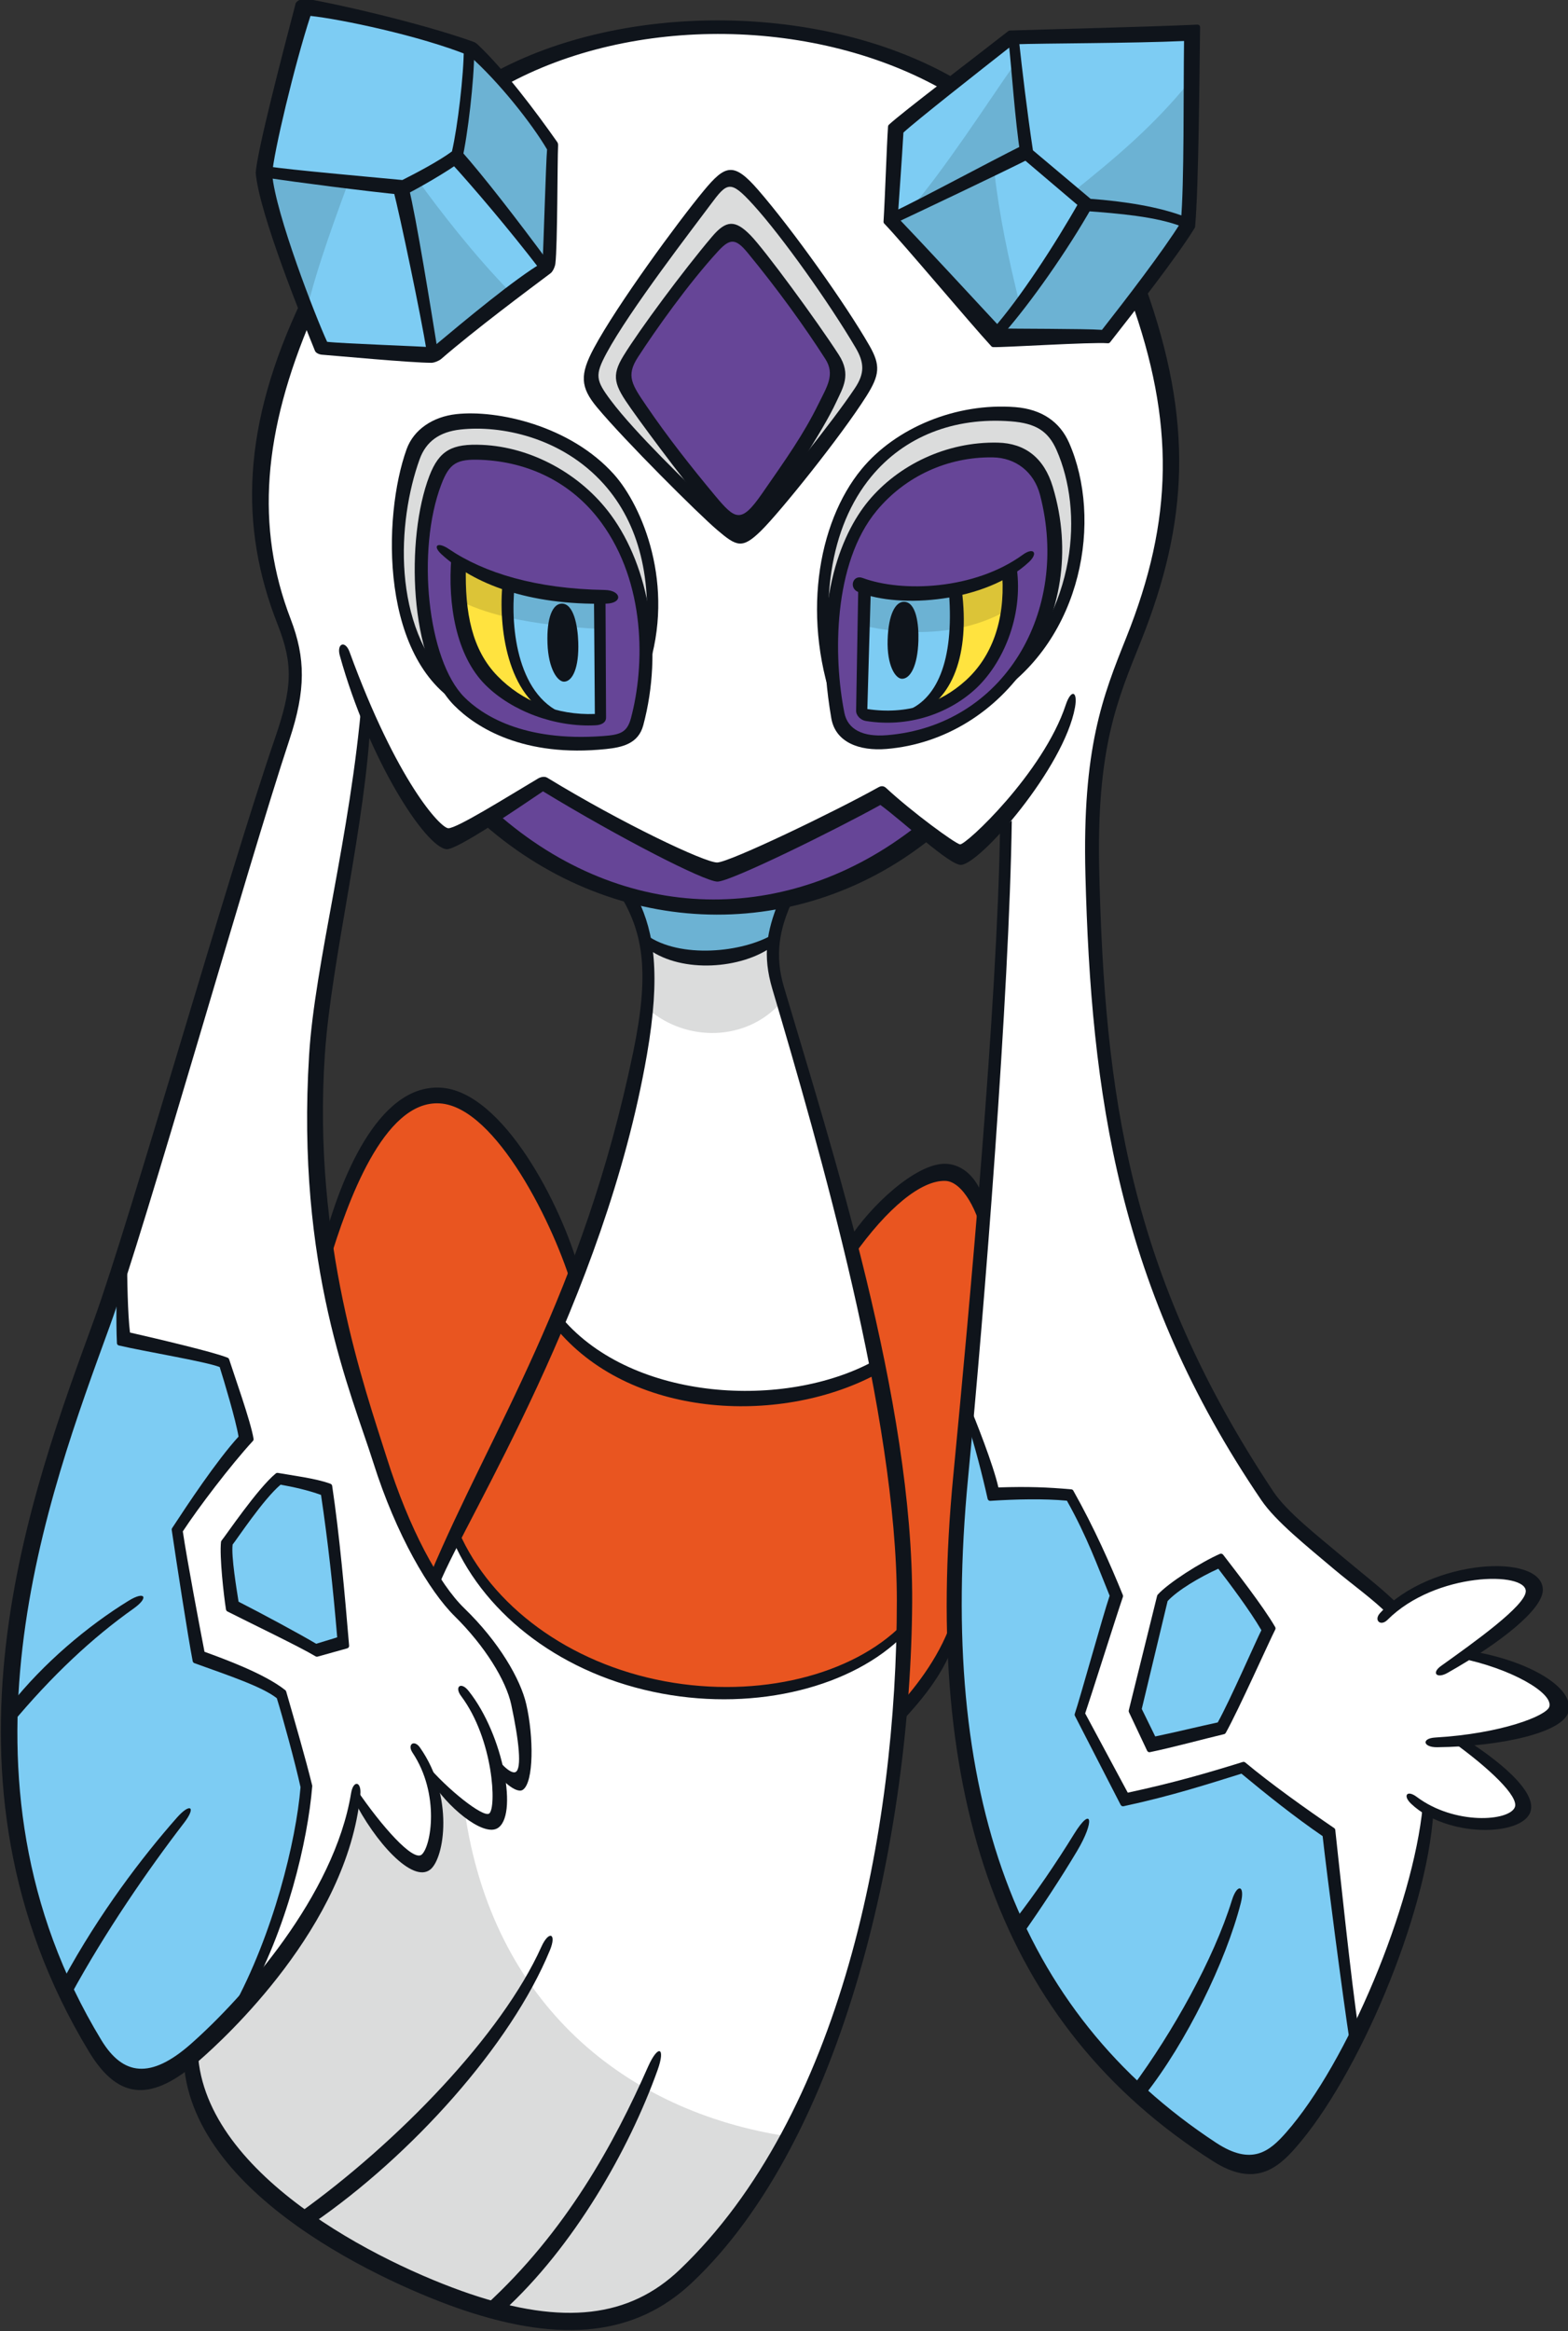 <?xml version="1.0" encoding="UTF-8"?>
<!-- Created with Inkscape (http://www.inkscape.org/) -->
<svg version="1.1" viewBox="0 0 132.96 197.53" xmlns="http://www.w3.org/2000/svg">
 <rect x="0" y="0" width="132.96" height="197.53" fill="#333333" stroke="none"/>
 <defs>
  <clipPath id="clipPath20878">
   <path d="M 0,792.109 H 612.156 V 0 H 0 Z"/>
  </clipPath>
  <clipPath id="clipPath20863">
   <path d="M 0,792.109 H 612.156 V 0 H 0 Z"/>
  </clipPath>
  <clipPath id="clipPath20848">
   <path d="M 0,792.109 H 612.156 V 0 H 0 Z"/>
  </clipPath>
  <clipPath id="clipPath20833">
   <path d="M 0,792.109 H 612.156 V 0 H 0 Z"/>
  </clipPath>
  <clipPath id="clipPath20818">
   <path d="M 0,792.109 H 612.156 V 0 H 0 Z"/>
  </clipPath>
  <clipPath id="clipPath20803">
   <path d="M 0,792.109 H 612.156 V 0 H 0 Z"/>
  </clipPath>
  <clipPath id="clipPath20788">
   <path d="M 0,792.109 H 612.156 V 0 H 0 Z"/>
  </clipPath>
  <clipPath id="clipPath20773">
   <path d="M 0,792.109 H 612.156 V 0 H 0 Z"/>
  </clipPath>
  <clipPath id="clipPath20758">
   <path d="M 0,792.109 H 612.156 V 0 H 0 Z"/>
  </clipPath>
  <clipPath id="clipPath20743">
   <path d="M 0,792.109 H 612.156 V 0 H 0 Z"/>
  </clipPath>
  <clipPath id="clipPath20728">
   <path d="M 0,792.109 H 612.156 V 0 H 0 Z"/>
  </clipPath>
  <clipPath id="clipPath20713">
   <path d="M 0,792.109 H 612.156 V 0 H 0 Z"/>
  </clipPath>
  <clipPath id="clipPath20698">
   <path d="M 0,792.109 H 612.156 V 0 H 0 Z"/>
  </clipPath>
  <clipPath id="clipPath20683">
   <path d="M 0,792.109 H 612.156 V 0 H 0 Z"/>
  </clipPath>
  <clipPath id="clipPath20668">
   <path d="M 0,792.109 H 612.156 V 0 H 0 Z"/>
  </clipPath>
  <clipPath id="clipPath20653">
   <path d="M 0,792.109 H 612.156 V 0 H 0 Z"/>
  </clipPath>
  <clipPath id="clipPath20638">
   <path d="M 0,792.109 H 612.156 V 0 H 0 Z"/>
  </clipPath>
  <clipPath id="clipPath20623">
   <path d="M 0,792.109 H 612.156 V 0 H 0 Z"/>
  </clipPath>
  <clipPath id="clipPath20608">
   <path d="M 0,792.109 H 612.156 V 0 H 0 Z"/>
  </clipPath>
  <clipPath id="clipPath20593">
   <path d="M 0,792.109 H 612.156 V 0 H 0 Z"/>
  </clipPath>
  <clipPath id="clipPath20578">
   <path d="M 0,792.109 H 612.156 V 0 H 0 Z"/>
  </clipPath>
  <clipPath id="clipPath20563">
   <path d="M 0,792.109 H 612.156 V 0 H 0 Z"/>
  </clipPath>
  <clipPath id="clipPath20548">
   <path d="M 0,792.109 H 612.156 V 0 H 0 Z"/>
  </clipPath>
  <clipPath id="clipPath20533">
   <path d="M 0,792.109 H 612.156 V 0 H 0 Z"/>
  </clipPath>
  <clipPath id="clipPath20518">
   <path d="M 0,792.109 H 612.156 V 0 H 0 Z"/>
  </clipPath>
  <clipPath id="clipPath20503">
   <path d="M 0,792.109 H 612.156 V 0 H 0 Z"/>
  </clipPath>
  <clipPath id="clipPath20488">
   <path d="M 0,792.109 H 612.156 V 0 H 0 Z"/>
  </clipPath>
  <clipPath id="clipPath20473">
   <path d="M 0,792.109 H 612.156 V 0 H 0 Z"/>
  </clipPath>
  <clipPath id="clipPath20458">
   <path d="M 0,792.109 H 612.156 V 0 H 0 Z"/>
  </clipPath>
  <clipPath id="clipPath20443">
   <path d="M 0,792.109 H 612.156 V 0 H 0 Z"/>
  </clipPath>
  <clipPath id="clipPath20428">
   <path d="M 0,792.109 H 612.156 V 0 H 0 Z"/>
  </clipPath>
  <clipPath id="clipPath20413">
   <path d="M 0,792.109 H 612.156 V 0 H 0 Z"/>
  </clipPath>
  <clipPath id="clipPath20398">
   <path d="M 0,792.109 H 612.156 V 0 H 0 Z"/>
  </clipPath>
  <clipPath id="clipPath20383">
   <path d="M 0,792.109 H 612.156 V 0 H 0 Z"/>
  </clipPath>
  <clipPath id="clipPath20368">
   <path d="M 0,792.109 H 612.156 V 0 H 0 Z"/>
  </clipPath>
  <clipPath id="clipPath20353">
   <path d="M 0,792.109 H 612.156 V 0 H 0 Z"/>
  </clipPath>
  <clipPath id="clipPath20338">
   <path d="M 0,792.109 H 612.156 V 0 H 0 Z"/>
  </clipPath>
  <clipPath id="clipPath20323">
   <path d="M 0,792.109 H 612.156 V 0 H 0 Z"/>
  </clipPath>
  <clipPath id="clipPath20308">
   <path d="M 0,792.109 H 612.156 V 0 H 0 Z"/>
  </clipPath>
  <clipPath id="clipPath20293">
   <path d="M 0,792.109 H 612.156 V 0 H 0 Z"/>
  </clipPath>
  <clipPath id="clipPath20278">
   <path d="M 0,792.109 H 612.156 V 0 H 0 Z"/>
  </clipPath>
  <clipPath id="clipPath20263">
   <path d="M 0,792.109 H 612.156 V 0 H 0 Z"/>
  </clipPath>
  <clipPath id="clipPath20248">
   <path d="M 0,792.109 H 612.156 V 0 H 0 Z"/>
  </clipPath>
  <clipPath id="clipPath20233">
   <path d="M 0,792.109 H 612.156 V 0 H 0 Z"/>
  </clipPath>
  <clipPath id="clipPath20218">
   <path d="M 0,792.109 H 612.156 V 0 H 0 Z"/>
  </clipPath>
  <clipPath id="clipPath20203">
   <path d="M 0,792.109 H 612.156 V 0 H 0 Z"/>
  </clipPath>
  <clipPath id="clipPath20188">
   <path d="M 0,792.109 H 612.156 V 0 H 0 Z"/>
  </clipPath>
  <clipPath id="clipPath20173">
   <path d="M 0,792.109 H 612.156 V 0 H 0 Z"/>
  </clipPath>
  <clipPath id="clipPath20158">
   <path d="M 0,792.109 H 612.156 V 0 H 0 Z"/>
  </clipPath>
  <clipPath id="clipPath20143">
   <path d="M 0,792.109 H 612.156 V 0 H 0 Z"/>
  </clipPath>
  <clipPath id="clipPath20128">
   <path d="M 0,792.109 H 612.156 V 0 H 0 Z"/>
  </clipPath>
  <clipPath id="clipPath20113">
   <path d="M 0,792.109 H 612.156 V 0 H 0 Z"/>
  </clipPath>
  <clipPath id="clipPath20098">
   <path d="M 0,792.109 H 612.156 V 0 H 0 Z"/>
  </clipPath>
  <clipPath id="clipPath20083">
   <path d="M 0,792.109 H 612.156 V 0 H 0 Z"/>
  </clipPath>
  <clipPath id="clipPath20068">
   <path d="M 0,792.109 H 612.156 V 0 H 0 Z"/>
  </clipPath>
  <clipPath id="clipPath20053">
   <path d="M 0,792.109 H 612.156 V 0 H 0 Z"/>
  </clipPath>
  <clipPath id="clipPath20038">
   <path d="M 0,792.109 H 612.156 V 0 H 0 Z"/>
  </clipPath>
  <clipPath id="clipPath20023">
   <path d="M 0,792.109 H 612.156 V 0 H 0 Z"/>
  </clipPath>
  <clipPath id="clipPath20008">
   <path d="M 0,792.109 H 612.156 V 0 H 0 Z"/>
  </clipPath>
  <clipPath id="clipPath19993">
   <path d="M 0,792.109 H 612.156 V 0 H 0 Z"/>
  </clipPath>
  <clipPath id="clipPath19978">
   <path d="M 0,792.109 H 612.156 V 0 H 0 Z"/>
  </clipPath>
  <clipPath id="clipPath19963">
   <path d="M 0,792.109 H 612.156 V 0 H 0 Z"/>
  </clipPath>
  <clipPath id="clipPath19948">
   <path d="M 0,792.109 H 612.156 V 0 H 0 Z"/>
  </clipPath>
  <clipPath id="clipPath19933">
   <path d="M 0,792.109 H 612.156 V 0 H 0 Z"/>
  </clipPath>
  <clipPath id="clipPath19918">
   <path d="M 0,792.109 H 612.156 V 0 H 0 Z"/>
  </clipPath>
  <clipPath id="clipPath19903">
   <path d="M 0,792.109 H 612.156 V 0 H 0 Z"/>
  </clipPath>
  <clipPath id="clipPath19888">
   <path d="M 0,792.109 H 612.156 V 0 H 0 Z"/>
  </clipPath>
  <clipPath id="clipPath19873">
   <path d="M 0,792.109 H 612.156 V 0 H 0 Z"/>
  </clipPath>
  <clipPath id="clipPath19858">
   <path d="M 0,792.109 H 612.156 V 0 H 0 Z"/>
  </clipPath>
  <clipPath id="clipPath19843">
   <path d="M 0,792.109 H 612.156 V 0 H 0 Z"/>
  </clipPath>
  <clipPath id="clipPath19828">
   <path d="M 0,792.109 H 612.156 V 0 H 0 Z"/>
  </clipPath>
  <clipPath id="clipPath19813">
   <path d="M 0,792.109 H 612.156 V 0 H 0 Z"/>
  </clipPath>
  <clipPath id="clipPath19798">
   <path d="M 0,792.109 H 612.156 V 0 H 0 Z"/>
  </clipPath>
  <clipPath id="clipPath19783">
   <path d="M 0,792.109 H 612.156 V 0 H 0 Z"/>
  </clipPath>
  <clipPath id="clipPath19768">
   <path d="M 0,792.109 H 612.156 V 0 H 0 Z"/>
  </clipPath>
  <clipPath id="clipPath19753">
   <path d="M 0,792.109 H 612.156 V 0 H 0 Z"/>
  </clipPath>
  <clipPath id="clipPath19738">
   <path d="M 0,792.109 H 612.156 V 0 H 0 Z"/>
  </clipPath>
  <clipPath id="clipPath19723">
   <path d="M 0,792.109 H 612.156 V 0 H 0 Z"/>
  </clipPath>
  <clipPath id="clipPath19708">
   <path d="M 0,792.109 H 612.156 V 0 H 0 Z"/>
  </clipPath>
  <clipPath id="clipPath19693">
   <path d="M 0,792.109 H 612.156 V 0 H 0 Z"/>
  </clipPath>
  <clipPath id="clipPath19678">
   <path d="M 0,792.109 H 612.156 V 0 H 0 Z"/>
  </clipPath>
  <clipPath id="clipPath19663">
   <path d="M 0,792.109 H 612.156 V 0 H 0 Z"/>
  </clipPath>
  <clipPath id="clipPath19648">
   <path d="M 0,792.109 H 612.156 V 0 H 0 Z"/>
  </clipPath>
  <clipPath id="clipPath19633">
   <path d="M 0,792.109 H 612.156 V 0 H 0 Z"/>
  </clipPath>
  <clipPath id="clipPath19618">
   <path d="M 0,792.109 H 612.156 V 0 H 0 Z"/>
  </clipPath>
 </defs>
 <g transform="translate(-32.31 -52.5)">
  <path transform="matrix(1.301 0 0 -1.301 -467.08 792.84)" d="m425.16 510.49c-2.003 0.539-7.025 2.872-9.49 5.414-0.748-0.788-2.052-1.608-2.726-1.532-0.674 0.074-3.031 3.422-5.127 8.364-0.598-5.392-1.485-11.411-2.246-15.049-3.07-14.676 0.748-31.222 6.663-41.404 2.92 5.99 9.135 18.118 10.857 24.033 1.721 5.916 4.736 14.891 2.069 20.174m31.423 14.342c-2.596-6.689-1.697-19.467 0.299-30.747 1.997-11.281 8.884-21.812 10.083-23.26 1.198-1.447 3.893-3.444 7.537-6.688 4.642 3.395 8.635 2.545 9.184 1.597 0.548-0.949-1.797-2.746-4.493-4.442 3.544-0.649 6.24-2.396 6.14-3.394-0.1-0.999-3.444-1.847-6.239-2.147 2.096-1.497 4.592-3.643 4.092-4.642-0.498-0.998-3.693-1.198-6.338 0-0.35-5.141-3.495-12.179-4.792-14.774l-1.697 13.327c-1.498 0.949-4.492 3.244-5.639 4.093-1.049-0.349-6.041-1.647-7.587-1.997l-2.996 5.69 2.345 7.737c-0.348 0.898-1.946 4.492-2.944 6.389-0.698 0.1-3.244 0.15-5.042 0.2-0.399 1.996-1.148 4.293-1.696 5.041 0.972 7.487 2.645 28.925 2.645 38.583-1.049-1.247-2.636-2.487-2.636-2.487s-2.156 1.09-2.754 1.838c-1.898-1.896-5.841-3.644-8.986-4.392-0.748-1.497-1.197-3.643-0.748-5.066 0.706-2.237 2.171-7.637 4.417-15.798 2.247-8.161 4.269-19.542 4.044-25.98-0.593-16.99-5.017-32.12-12.804-41.029-3.37-3.857-7.187-4.717-10.481-4.418-2.908 0.265-7.712 1.872-12.504 4.418-4.791 2.546-10.032 6.588-10.632 12.878 1.573 1.347 2.222 2.12 3.171 3.169 3.044 4.642 3.893 11.43 4.342 14.275-0.25 0.898-1.149 4.392-1.648 5.94-0.449 0.549-3.394 1.797-5.44 2.495l-1.248 8.186 4.417 6.065-1.497 4.942-6.514 1.647-0.25 4.117c4.194 13.377 8.087 27.553 9.984 32.894 1.896 5.341 1.546 6.938 0.449 10.381-2.264 7.099-1.099 13.577 1.797 19.317l0.948-2.395 7.187-0.349 7.438 5.789 0.299 7.637-3.294 4.393c9.483 4.492 19.866 4.542 29.2-0.4l-3.444-2.795-0.151-5.89 6.788-7.686 6.939 0.149 2.046 2.596c4.393-11.63 1.299-18.319-1.297-25.007" clip-path="url(#clipPath19633)" fill="#fff"/>
  <path transform="matrix(1.301 0 0 -1.301 -467.08 792.84)" d="m414.96 539.51c-1.197-0.07-2.375-0.492-2.746-1.897-0.947-3.594-1.252-9.786 0.899-13.227 0.748-1.198 3.687-4 9.983-3.594 1.547 0.1 2.154 0.588 2.345 1.748 0.6 3.643 0.923 8.553-2.095 12.577-1.798 2.396-4.991 4.592-8.386 4.393" clip-path="url(#clipPath19648)" fill="#664597"/>
  <path transform="matrix(1.301 0 0 -1.301 -467.08 792.84)" d="m452.04 536.92c-0.51 1.594-1.728 2.844-3.744 2.746-3.044-0.15-6.189-1.548-7.936-4.243s-2.778-7.235-1.946-12.23c0.199-1.197 0.652-2.685 2.944-2.395 3.943 0.499 7.567 2.257 9.683 6.289 1.048 1.997 2.147 6.239 0.999 9.833" clip-path="url(#clipPath19663)" fill="#664597"/>
  <g fill="#7dccf3">
   <path transform="matrix(1.301 0 0 -1.301 -467.08 792.84)" d="m414.58 565.78c-2.859 0.996-7.928 2.252-10.917 2.686-0.65-2.166-2.469-9.921-2.469-10.657 0-0.737 2.28-8.139 3.674-11.413l7.286-0.284c2.209 1.819 6.36 4.994 7.339 5.725l0.299 7.636c-1.14 1.628-2.959 4.401-5.212 6.307" clip-path="url(#clipPath20233)"/>
   <path transform="matrix(1.301 0 0 -1.301 -467.08 792.84)" d="m461.24 554.48 0.26 12.477-11.654-0.39-7.495-5.935-0.245-5.843 6.788-7.687 6.939 0.149z" clip-path="url(#clipPath19618)"/>
   <path transform="matrix(1.301 0 0 -1.301 -467.08 792.84)" d="m405.17 472.15c-0.974 0.3-2.62 0.6-3.22 0.674-1.147-1.123-2.745-3.194-3.369-4.217-0.05-1.249 0.151-3.121 0.324-4.168 1.922-0.999 4.269-2.247 5.566-2.945l1.771 0.474c-0.174 2.146-0.648 7.761-1.072 10.182" clip-path="url(#clipPath20248)"/>
   <path transform="matrix(1.301 0 0 -1.301 -467.08 792.84)" d="m391.85 486.65 0.149-4.691c1.648-0.25 5.342-1.248 6.464-1.522l1.497-4.942c-1.221-1.472-3.717-4.817-4.417-6.065l1.248-8.186c1.647-0.598 4.592-1.797 5.441-2.495l1.647-5.94c-0.399-4.492-2.246-10.632-4.293-14.475-1.247-1.198-3.094-3.194-4.542-3.893-1.447-0.699-3.354-1.174-4.841 1.298-4.292 7.138-6.58 16.089-5.291 26.504 0.898 7.262 4.443 18.268 6.938 24.407" clip-path="url(#clipPath20263)"/>
   <path transform="matrix(1.301 0 0 -1.301 -467.08 792.84)" d="m466.67 462.99-3.295 4.493c-1.397-0.65-2.944-1.647-3.793-2.346l-1.797-7.487 1.048-2.296 4.741 1.048z" clip-path="url(#clipPath20278)"/>
   <path transform="matrix(1.301 0 0 -1.301 -467.08 792.84)" d="m446.9 476.62c0.548-1.048 1.147-2.845 1.596-4.841 1.747 0 3.694-0.15 5.042-0.2 0.998-1.747 2.545-5.142 2.944-6.389-0.548-1.847-1.847-6.289-2.346-7.737l2.996-5.69c1.647 0.399 5.74 1.348 7.587 1.997 1.796-1.298 4.341-3.294 5.64-4.093 0.399-3.843 1.098-9.533 1.696-13.327-1.696-3.145-2.795-4.991-4.043-6.389-1.247-1.397-2.395-2.875-5.491-0.699-8.234 5.79-12.876 12.978-14.974 21.163-2.153 8.41-1.546 20.665-0.647 26.205" clip-path="url(#clipPath20293)"/>
   <path transform="matrix(1.301 0 0 -1.301 -467.08 792.84)" d="m417.08 530.9c-0.287-2.879 0.396-6.731 2.988-8.423 0.972-0.144 2.268-0.216 2.772-0.18l0.072 7.811c-2.017 0-4.428 0.289-5.832 0.792" clip-path="url(#clipPath20308)"/>
   <path transform="matrix(1.301 0 0 -1.301 -467.08 792.84)" d="m440.3 530.68-0.143-7.992c0.9-0.396 3.156-0.287 3.887 0.396 1.655 1.548 2.376 4.068 1.944 7.451-1.475-0.215-3.995-0.323-5.688 0.145" clip-path="url(#clipPath20323)"/>
  </g>
  <path transform="matrix(1.301 0 0 -1.301 -467.08 792.84)" d="m417.08 530.9c-0.943 0.341-2.25 0.858-3.229 1.511-0.245-4.081 0.898-8.597 5.932-9.822-2.122 2.068-3.038 4.489-2.703 8.311" clip-path="url(#clipPath20338)" fill="#ffe33f"/>
  <path transform="matrix(1.301 0 0 -1.301 -467.08 792.84)" d="m449.63 531.89c-1.034-0.517-2.557-1.197-3.618-1.279 0.163-2.612 0.326-5.822-2.448-7.944 3.537 0.952 6.529 4.271 6.066 9.223" clip-path="url(#clipPath20353)" fill="#ffe33f"/>
  <path transform="matrix(1.301 0 0 -1.301 -467.08 792.84)" d="m444.06 514.75c-0.659 0.682-2.189 1.633-2.689 2.182-2.696-1.447-8.661-4.218-10.857-4.766-2.695 0.898-9.325 4.479-11.271 5.825-1.449-0.798-2.233-1.146-3.381-2.295 3.394-3.318 9.408-5.838 14.173-5.838 5.04 0 10.879 1.897 14.025 4.892" clip-path="url(#clipPath20368)" fill="#664597"/>
  <path transform="matrix(1.301 0 0 -1.301 -467.08 792.84)" d="m448.04 489.8c-0.823 1.715-1.921 2.949-2.813 2.744-0.891-0.205-2.95-1.098-5.831-4.87 0.481-2.059 1.236-5.625 1.579-7.752-4.734-2.812-14.818-3.568-20.717 2.881 0.343 0.755 0.685 1.646 1.097 2.95-2.058 5.556-5.556 11.799-9.398 11.799-2.949 0-5.419-5.968-6.858-9.81 1.165-6.448 3.703-16.166 7.132-21.46l1.423 2.696c2.945-6.439 9.833-9.734 15.025-10.033 5.19-0.299 9.133 0 14.025 3.843-0.05-1.597-0.15-4.142-0.3-5.44 0.999 0.998 2.745 2.696 3.695 5.291-0.151 7.786 1.237 19.382 1.941 27.161" clip-path="url(#clipPath20383)" fill="#e95520"/>
  <path transform="matrix(1.301 0 0 -1.301 -467.08 792.84)" d="m426.14 503.29c2.439-2.09 6.328-2.105 8.627 0.473-0.512 1.74-0.998 4.142 0.1 6.526-2.234-0.461-6.145-0.881-9.71 0.209 0.887-2.13 1.341-3.899 0.983-7.208" clip-path="url(#clipPath20398)" fill="#dbdcdc"/>
  <g fill="#6cb2d3">
   <path transform="matrix(1.301 0 0 -1.301 -467.08 792.84)" d="m414.46 565.82c-0.149-2.496-0.249-4.293-0.798-6.938 2.196-2.546 4.842-5.891 5.89-7.088 0.199 2.795 0.249 6.389 0.249 7.736-1.497 2.097-3.743 5.042-5.341 6.29" clip-path="url(#clipPath20413)"/>
   <path transform="matrix(1.301 0 0 -1.301 -467.08 792.84)" d="m411.11 557.28c1.397-1.947 3.693-4.891 5.939-7.187-1.596-1.398-3.693-3.095-4.841-3.993-0.399 2.296-1.647 8.385-2.196 10.631z" clip-path="url(#clipPath20428)"/>
   <path transform="matrix(1.301 0 0 -1.301 -467.08 792.84)" d="m406.52 557.08c-0.599-1.647-2.046-5.49-2.645-8.136-0.848 2.346-2.645 6.938-2.794 8.835 2.045-0.3 3.693-0.449 5.439-0.699" clip-path="url(#clipPath20443)"/>
   <path transform="matrix(1.301 0 0 -1.301 -467.08 792.84)" d="m449.94 564.82c-1.647-2.346-4.543-6.838-6.838-9.484 1.796 0.949 5.989 2.846 7.536 3.744-0.199 1.997-0.448 4.142-0.698 5.74" clip-path="url(#clipPath20458)"/>
   <path transform="matrix(1.301 0 0 -1.301 -467.08 792.84)" d="m448.65 557.93c0.35-2.995 0.898-5.59 1.697-8.834l-1.447-2.047c-2.097 2.446-5.241 5.989-6.889 7.736 2.296 1.049 5.041 2.296 6.639 3.145" clip-path="url(#clipPath20473)"/>
   <path transform="matrix(1.301 0 0 -1.301 -467.08 792.84)" d="m454.64 555.63c-1.247-2.047-4.143-6.589-5.84-8.436h7.188c1.897 2.496 3.744 5.242 5.191 7.188-1.797 0.799-3.893 0.948-6.539 1.248" clip-path="url(#clipPath20488)"/>
   <path transform="matrix(1.301 0 0 -1.301 -467.08 792.84)" d="m454.64 555.63c2.346-0.2 4.992-0.499 6.539-1.248 0.1 3.045 0.2 6.988 0.15 9.284-2.345-2.845-4.642-4.792-7.637-7.188z" clip-path="url(#clipPath20503)"/>
   <path transform="matrix(1.301 0 0 -1.301 -467.08 792.84)" d="m425.08 510.61c0.552-1.204 0.813-2.017 0.976-3.058 2.082-1.171 5.171-1.562 8.034 0.065 0.261 0.976 0.391 1.691 0.781 2.667-3.123-0.586-7.059-0.748-9.791 0.326" clip-path="url(#clipPath20518)"/>
  </g>
  <path transform="matrix(1.301 0 0 -1.301 -467.08 792.84)" d="m414.14 451.09c1.797-12.579 10.494-19.591 21.076-21.188-3.594-5.791-7.263-10.932-11.305-11.531-4.043-0.599-6.813-0.898-14.899 2.995s-12.504 9.284-12.654 14.001c3.744 3.519 8.722 8.348 10.595 16.733 0.786-1.235 3.571-5.076 4.567-4.38 0.748 0.524 1.197 2.62 0.524 5.279 0.673-0.674 1.36-1.361 2.096-1.909" clip-path="url(#clipPath20533)" fill="#dbdcdc"/>
  <path transform="matrix(1.301 0 0 -1.301 -467.08 792.84)" d="m417.19 530.96c-1.027 0.306-2.132 0.734-3.311 1.35-0.054-0.55 0-1.429 0.11-2.473 0.915-0.435 1.946-0.763 3.079-1.02-0.011 0.671 0.031 1.39 0.122 2.143" clip-path="url(#clipPath20548)" fill="#dcc437"/>
  <path transform="matrix(1.301 0 0 -1.301 -467.08 792.84)" d="m422.83 530.06c-1.475 0.151-3.368 0.225-5.642 0.902-0.09-0.753-0.132-1.471-0.122-2.142 1.724-0.389 3.687-0.605 5.874-0.738z" clip-path="url(#clipPath20563)" fill="#6cb2d3"/>
  <path transform="matrix(1.301 0 0 -1.301 -467.08 792.84)" d="m449.55 531.82c-1.034-0.559-2.241-0.978-3.53-1.223 0.121-0.861 0.141-1.68 0.07-2.506 1.237 0.225 2.4 0.63 3.435 1.232 0.174 0.799 0.126 1.698 0.025 2.497" clip-path="url(#clipPath20578)" fill="#dcc437"/>
  <path transform="matrix(1.301 0 0 -1.301 -467.08 792.84)" d="m446.02 530.6c-1.82-0.346-3.805-0.343-5.704 0.125l-0.074-2.446c2.011-0.448 4.013-0.517 5.848-0.185 0.072 0.826 0.051 1.644-0.07 2.506" clip-path="url(#clipPath20593)" fill="#6cb2d3"/>
  <path transform="matrix(1.301 0 0 -1.301 -467.08 792.84)" d="m425.91 526.73c0.776 3.833 0.503 7.758-2.601 11.227-3.103 3.467-7.165 3.695-8.715 3.695-1.552 0-3.468-0.684-3.971-2.646-0.502-1.963-2.282-10.542 2.373-14.466-1.779 3.787-2.287 8.978-0.685 13.325 0.32 0.867 0.78 1.464 2.373 1.643 4.062 0.456 11.364-3.788 11.226-12.778" clip-path="url(#clipPath20608)" fill="#dbdcdc"/>
  <path transform="matrix(1.301 0 0 -1.301 -467.08 792.84)" d="m438.23 524.35c-1.732 6.617 0.138 12.778 4.062 15.607 3.924 2.83 8.209 2.131 9.402 1.598 1.733-0.776 4.791-9.219-1.324-15.608 2.419 4.016 2.509 7.986 1.596 10.953-0.912 2.966-2.602 2.942-4.151 2.738-5.888-0.776-10.36-4.929-9.585-15.288" clip-path="url(#clipPath20623)" fill="#dbdcdc"/>
  <g fill="#0f141b">
   <path transform="matrix(1.301 0 0 -1.301 -467.08 792.84)" d="m461.15 554.91c-1.701 0.676-4.048 1.034-6.218 1.194-0.084 0.075-3.673 3.086-3.758 3.161-0.366 2.413-0.707 5.282-0.914 7.202l-0.667-0.149c0.21-1.94 0.401-4.976 0.77-7.406 6e-3 -0.04 0.024-0.074 0.054-0.1l4.072-3.457c0.029-0.024 0.065-0.041 0.102-0.044 2.158-0.158 4.653-0.364 6.327-1.029z" clip-path="url(#clipPath20638)"/>
   <path transform="matrix(1.301 0 0 -1.301 -467.08 792.84)" d="m454.2 555.93c-1.613-2.85-3.877-6.309-5.621-8.291l0.671-0.337c1.757 1.998 4.166 5.417 5.789 8.286z" clip-path="url(#clipPath20653)"/>
   <path transform="matrix(1.301 0 0 -1.301 -467.08 792.84)" d="m412.05 546.43c-0.541 0.064-5.946 0.245-6.877 0.361-0.748 1.612-3.36 8.326-3.583 10.919 0.077 1.344 1.472 7.179 2.496 10.308 1.901-0.197 7.155-1.287 10.352-2.589 1.931-1.707 4.08-4.428 5.07-6.11-0.078-0.852-0.227-6.241-0.295-7.361-1.814-1.065-5.017-3.736-7.163-5.528m0.552-0.76c2.221 1.922 5.634 4.462 7.132 5.585 0.155 0.117 0.291 0.432 0.315 0.633 0.142 1.136 0.129 6.818 0.176 7.658 6e-3 0.112-6e-3 0.186-0.056 0.258-1.423 2.021-3.433 4.697-5.179 6.346-0.084 0.08-0.168 0.14-0.285 0.182-3.352 1.207-9.134 2.526-10.92 2.804-0.228 0.036-0.619-0.129-0.668-0.316-0.83-3.175-2.521-9.629-2.599-11.031 0.229-2.691 3.14-9.788 3.864-11.592 0.051-0.124 0.256-0.231 0.457-0.246 0.973-0.075 5.83-0.527 7.131-0.527 0.174 0 0.499 0.131 0.632 0.246" clip-path="url(#clipPath20668)"/>
   <path transform="matrix(1.301 0 0 -1.301 -467.08 792.84)" d="m414.08 565.9c0-1.718-0.401-5.122-0.772-6.709-0.902-0.665-2.432-1.458-3.233-1.862-2.458 0.232-7.213 0.653-8.711 0.878l0.015-0.754c1.513-0.227 6.36-0.868 8.809-1.098 0.033-3e-3 0.065 3e-3 0.092 0.017 0.796 0.397 2.706 1.484 3.62 2.17 0.032 0.024 0.054 0.058 0.064 0.096 0.377 1.583 0.792 5.241 0.792 7.001z" clip-path="url(#clipPath20683)"/>
   <path transform="matrix(1.301 0 0 -1.301 -467.08 792.84)" d="m409.48 556.7c0.455-1.741 1.814-8.25 2.178-10.504l0.704 0.105c-0.375 2.324-1.407 8.752-1.872 10.532z" clip-path="url(#clipPath19678)"/>
   <path transform="matrix(1.301 0 0 -1.301 -467.08 792.84)" d="m419.6 551.99c-2.046 2.77-4.192 5.54-5.69 7.237l-0.67-0.772c1.363-1.493 3.733-4.254 5.831-6.99z" clip-path="url(#clipPath19693)"/>
   <path transform="matrix(1.301 0 0 -1.301 -467.08 792.84)" d="m449.57 567.03c-2.31-1.81-6.915-5.292-7.785-6.1-0.032-0.029-0.052-0.073-0.055-0.117-0.093-1.38-0.176-4.238-0.293-6.196-3e-3 -0.048 0.014-0.092 0.048-0.127 1.209-1.254 5.606-6.504 6.981-7.992 0.03-0.032 0.07-0.05 0.114-0.052 0.605-0.033 6.38 0.338 7.476 0.251 0.057-4e-3 0.112 0.019 0.147 0.064 1.482 1.887 4.41 5.632 5.515 7.448 0.014 0.022 0.022 0.047 0.025 0.072 0.235 2.532 0.279 9.707 0.327 12.996 1e-3 0.098-0.074 0.177-0.178 0.173-3.406-0.155-10.102-0.311-12.222-0.384-0.037-1e-3 -0.072-0.014-0.1-0.036m0.334-0.862c2.128 0.073 7.711 0.063 11.119 0.216-0.047-3.266 0.022-9.296-0.209-11.812-1.096-1.789-3.662-5.12-5.14-7.003-1.108 0.082-5.965 0.065-6.564 0.094-1.358 1.47-5.54 5.969-6.746 7.219 0.152 2.239 0.248 3.476 0.37 5.539 0.899 0.823 4.902 3.966 7.17 5.747" clip-path="url(#clipPath19708)"/>
   <path transform="matrix(1.301 0 0 -1.301 -467.08 792.84)" d="m450.54 559.61c-2.438-1.219-6.666-3.508-8.536-4.391l0.275-0.663c1.873 0.884 6.296 2.973 8.736 4.193z" clip-path="url(#clipPath19723)"/>
   <path transform="matrix(1.301 0 0 -1.301 -467.08 792.84)" d="m416.71 563.46c8.355 4.649 20.42 4.49 28.815-0.375l0.802 0.711c-8.747 5.164-21.971 5.16-30.422 0.457z" clip-path="url(#clipPath19738)"/>
   <path transform="matrix(1.301 0 0 -1.301 -467.08 792.84)" d="m475.03 464.49c-0.945 0.977-2.358 2.052-3.548 3.056-1.769 1.494-3.742 3.013-4.637 4.356-9.48 14.246-10.981 26.025-11.346 40.257-0.211 8.187 1.189 11.316 2.705 15.106 3.119 7.796 3.447 14.349 0.28 23.184l-0.939-0.879c2.874-8.029 2.798-14.327-0.286-22.04-1.53-3.825-2.876-7.191-2.663-15.448 0.368-14.291 2.123-27.001 11.473-40.749 0.935-1.374 2.954-2.983 4.741-4.493 1.184-0.998 2.615-2.009 3.548-2.973z" clip-path="url(#clipPath19753)"/>
   <path transform="matrix(1.301 0 0 -1.301 -467.08 792.84)" d="m391.01 482.69c2.351 6.466 8.945 29.867 11.712 38.204 1.063 3.207 1.05 5.301 0.073 7.841-2.306 5.998-1.806 12.194 1.403 19.685l-0.657 1.146c-3.943-8.26-4.096-14.832-1.601-21.17 1.033-2.623 0.965-4.131-0.166-7.423-3.096-9.01-9.446-31.412-11.792-37.87-4.026-11.075-11.218-29.759-0.317-47.705 1.954-3.217 4.135-3.202 7.201-0.526 1.582 1.38 9.626 8.712 10.469 17.282 0.087 0.883-0.458 0.979-0.601 0.105-1.098-6.688-7.073-13.359-10.438-16.329-2.621-2.313-4.427-2.078-5.84 0.246-10.438 17.194-3.45 35.497 0.554 46.514" clip-path="url(#clipPath19768)"/>
   <path transform="matrix(1.301 0 0 -1.301 -467.08 792.84)" d="m414.12 523.64c-2.414 2.414-3.143 9.573-1.505 13.863 0.528 1.38 0.996 1.672 2.607 1.601 3.085-0.133 5.907-1.478 7.816-4.081 2.91-3.967 2.854-9.313 1.936-12.747-0.255-0.953-0.726-1.081-1.819-1.163-5.269-0.392-7.923 1.415-9.035 2.527m9.233-3.373c1.072 0.112 2.105 0.354 2.424 1.546 1.314 4.91 0.407 10.272-2.107 13.7-1.971 2.686-5.207 4.428-8.397 4.566-1.931 0.085-2.789-0.328-3.442-2.037-1.549-4.058-1.335-11.944 1.616-14.929 1.432-1.45 4.531-3.408 9.906-2.846" clip-path="url(#clipPath19783)"/>
   <path transform="matrix(1.301 0 0 -1.301 -467.08 792.84)" d="m413.28 524.42c-3.907 3.836-3.548 10.649-2.078 14.724 0.414 1.149 1.285 1.782 2.662 1.935 2.589 0.288 6.591-0.474 9.352-3.567 2.292-2.568 3.196-6.221 2.665-10.662l0.174-1.491c1.862 5.621-0.375 10.768-2.177 12.787-2.847 3.19-7.624 4.231-10.293 3.934-1.519-0.169-2.77-1.001-3.233-2.284-1.571-4.356-1.791-13.98 3.865-16.861z" clip-path="url(#clipPath19798)"/>
   <path transform="matrix(1.301 0 0 -1.301 -467.08 792.84)" d="m412.64 532.94c2.069-1.894 5.626-3.316 10.717-3.204 1.115 0.025 1.011 0.874-0.105 0.892-4.455 0.075-7.831 1.098-10.152 2.67-0.715 0.485-1.098 0.226-0.46-0.358" clip-path="url(#clipPath19813)"/>
   <path transform="matrix(1.301 0 0 -1.301 -467.08 792.84)" d="m413.27 532.74c-0.25-3.061 0.316-6.393 2.213-8.29 1.726-1.726 4.568-2.781 7.201-2.635 0.353 0.02 0.664 0.165 0.668 0.492l-0.035 7.658-0.752 0.037s0.058-7.138 0.056-7.451c-2.483-0.095-4.744 0.828-6.345 2.472-1.664 1.708-2.134 4.118-2.059 7.113z" clip-path="url(#clipPath19828)"/>
   <path transform="matrix(1.301 0 0 -1.301 -467.08 792.84)" d="m420.88 522.45c-3.3 1.042-3.776 5.701-3.491 8.408l-0.779 0.227c-0.295-2.813 0.282-7.447 3.338-8.712z" clip-path="url(#clipPath19843)"/>
   <path transform="matrix(1.301 0 0 -1.301 -467.08 792.84)" d="m440.99 535.79c1.865 2.246 4.618 3.512 7.554 3.475 1.52-0.019 2.706-0.958 3.095-2.449 1.983-7.615-2.378-15.031-9.984-15.647-1.567-0.128-2.553 0.373-2.77 1.459-0.725 3.627-0.75 9.724 2.105 13.162m-2.957-13.517c0.274-1.588 1.853-2.143 3.583-2.002 7.672 0.623 13.4 8.612 10.854 17.073-0.569 1.892-1.812 2.841-3.583 2.88-3.369 0.075-6.499-1.47-8.43-3.794-1.835-2.21-3.696-6.782-2.424-14.157" clip-path="url(#clipPath19858)"/>
   <path transform="matrix(1.301 0 0 -1.301 -467.08 792.84)" d="m438.46 523.82c-1.305 5.788-0.533 10.906 2.176 14.189 2.153 2.611 5.39 3.89 9.114 3.601 1.615-0.126 2.419-0.633 2.966-1.87 1.741-3.953 1.385-10.364-3.512-15.097l-0.556-0.934c5.795 3.758 7.067 11.549 4.881 16.51-0.597 1.354-1.772 2.183-3.511 2.319-3.838 0.297-7.786-1.341-10.012-4.04-2.898-3.511-3.971-9.871-1.616-15.949z" clip-path="url(#clipPath19873)"/>
   <path transform="matrix(1.301 0 0 -1.301 -467.08 792.84)" d="m450.51 532.92c-3.145-2.284-7.856-2.465-10.434-1.511-0.641 0.238-0.92-0.656-0.287-0.916 2.733-1.123 8.348-0.636 11.118 1.947 0.64 0.597 0.312 0.995-0.397 0.48" clip-path="url(#clipPath19888)"/>
   <path transform="matrix(1.301 0 0 -1.301 -467.08 792.84)" d="m449.18 531.5c0.168-2.877-0.684-5.231-2.396-6.776-1.629-1.471-3.798-2.241-6.402-1.853 2e-3 0.301 0.225 7.692 0.225 7.692l-0.817 0.21-0.14-8.009c-3e-3 -0.32 0.296-0.613 0.632-0.668 2.766-0.449 5.358 0.469 7.096 2.037 1.79 1.616 3.189 4.721 2.74 7.94z" clip-path="url(#clipPath19903)"/>
   <path transform="matrix(1.301 0 0 -1.301 -467.08 792.84)" d="m443.45 522.48c2.493 0.913 3.618 3.969 3.092 8.114l-0.837-0.183c0.335-4.408-0.794-7.003-2.92-7.711z" clip-path="url(#clipPath19918)"/>
   <path transform="matrix(1.301 0 0 -1.301 -467.08 792.84)" d="m406 526.35c1.882-6.772 5.592-12.502 6.961-12.607 0.668-0.052 4.625 2.653 6.282 3.769 4.92-2.994 10.519-5.873 11.367-5.88 0.85-7e-3 7.732 3.39 10.624 4.994 1.524-1.119 4.509-3.929 5.249-3.905 1.242 0.041 6.727 6.334 7.433 10.256 0.193 1.081-0.256 1.211-0.603 0.165-1.462-4.42-6.537-9.168-6.895-9.084-0.357 0.084-3.096 2.084-4.81 3.67-0.148 0.138-0.309 0.156-0.499 0.05-2.786-1.559-9.718-4.895-10.518-4.901-0.801-5e-3 -6.153 2.525-11.07 5.521-0.198 0.121-0.466 0.029-0.598-0.049-2.023-1.203-5.305-3.259-5.853-3.24-0.515 0.017-3.356 3.055-6.437 11.486-0.283 0.776-0.855 0.55-0.633-0.245" clip-path="url(#clipPath19933)"/>
   <path transform="matrix(1.301 0 0 -1.301 -467.08 792.84)" d="m443.59 515.25c-8.323-6.546-19.064-6.478-27.387 0.872-0.146 0.128-1.147-0.461-1.147-0.461 8.473-7.695 20.507-8.276 29.324-1.341z" clip-path="url(#clipPath19948)"/>
   <path transform="matrix(1.301 0 0 -1.301 -467.08 792.84)" d="m416.13 453.75c0.249-0.511 1.353-1.571 1.797-1.272 0.724 0.486 0.711 3.468 0.224 5.577-0.374 1.619-1.759 4.044-4.042 6.252-1.632 1.578-3.584 5.138-5.054 9.808-1.409 4.478-4.858 14.047-4.03 26.267 0.416 6.164 2.694 15.074 2.994 22.112l-0.577 1.082c-0.75-8.985-3.068-17.231-3.443-23.221-0.865-13.855 2.761-22.06 4.181-26.557 1.492-4.727 3.659-8.389 5.304-10.011 1.968-1.94 3.35-4.182 3.689-5.762 0.506-2.357 0.702-4.18 0.281-4.39-0.274-0.137-0.949 0.435-1.511 1.334z" clip-path="url(#clipPath19963)"/>
   <path transform="matrix(1.301 0 0 -1.301 -467.08 792.84)" d="m415.73 450.93c-0.396-0.27-2.744 1.594-4.075 3.196l0.248-0.968c1.038-1.76 3.37-3.693 4.333-3.204 1.422 0.722 0.451 6.093-1.848 8.971-0.5 0.628-0.934 0.259-0.485-0.337 2.124-2.831 2.323-7.32 1.827-7.658" clip-path="url(#clipPath19978)"/>
   <path transform="matrix(1.301 0 0 -1.301 -467.08 792.84)" d="m406.89 451.87c1.377-2.753 3.849-5.517 5.01-4.582 0.925 0.746 1.556 4.762-0.677 7.944-0.376 0.535-0.847 0.209-0.484-0.335 1.803-2.706 1.208-6.116 0.596-6.639-0.551-0.471-2.588 1.813-4.25 4.25z" clip-path="url(#clipPath19993)"/>
   <path transform="matrix(1.301 0 0 -1.301 -467.08 792.84)" d="m399.91 438.74c2.646 4.639 4.002 10.423 4.292 13.973 1e-3 4e-3 1e-3 8e-3 1e-3 0.012 0 0.016-3e-3 0.032-6e-3 0.046-0.449 1.817-1.111 4.086-1.692 6.106-0.01 0.035-0.03 0.067-0.058 0.09-1.354 1.084-4.074 2.067-5.267 2.501-0.308 1.593-1.125 5.889-1.414 7.841 1.002 1.529 3.116 4.311 4.568 5.89 0.049 0.053 0.049 0.095 0.043 0.141-0.172 1.108-1.313 4.294-1.591 5.174-0.015 0.049-0.051 0.087-0.097 0.107-0.909 0.373-4.644 1.247-6.366 1.641-0.147 1.177-0.188 3.547-0.188 4.916l-0.674-1.086c0-1.317-0.06-2.976 0.012-4.53 4e-3 -0.071 0.06-0.127 0.127-0.143 1.665-0.39 5.666-1.048 6.57-1.405 0.293-0.929 1.043-3.427 1.229-4.531-1.449-1.592-3.334-4.441-4.329-5.959-0.029-0.045-0.033-0.071-0.026-0.118 0.289-1.981 1.053-6.931 1.365-8.545 0.012-0.059 0.054-0.112 0.109-0.132 2.326-0.836 4.427-1.54 5.375-2.284 0.358-1.14 1.21-4.25 1.546-5.796-0.291-3.52-1.781-9.585-4.426-14.402z" clip-path="url(#clipPath20008)"/>
   <path transform="matrix(1.301 0 0 -1.301 -467.08 792.84)" d="m399.4 464.73c-0.115 0.735-0.489 2.958-0.387 3.723 0.264 0.318 2 2.952 3.127 3.9 0.786-0.142 1.757-0.347 2.635-0.668 0.455-3.067 0.78-6.01 1.054-9.274-0.2-0.073-1.245-0.375-1.37-0.421-1.08 0.643-3.648 2.024-5.059 2.74m-0.731-0.634c1.434-0.73 4.669-2.276 5.751-2.925 0.043-0.026 0.096-0.031 0.145-0.014l1.929 0.538c0.072 0.026 0.118 0.097 0.111 0.173-0.279 3.343-0.633 7.266-1.104 10.407-9e-3 0.061-0.051 0.112-0.108 0.134-0.916 0.351-2.604 0.56-3.43 0.709-0.049 8e-3 -0.1-5e-3 -0.139-0.036-1.198-0.99-3.265-4.054-3.528-4.366-0.021-0.026-0.036-0.057-0.04-0.09-0.105-0.955 0.174-3.452 0.322-4.393 9e-3 -0.054 0.042-0.112 0.091-0.137" clip-path="url(#clipPath20023)"/>
   <path transform="matrix(1.301 0 0 -1.301 -467.08 792.84)" d="m384.54 456.69c2.726 3.276 5.361 5.712 8.01 7.588 1.031 0.73 0.761 1.176-0.316 0.515-2.681-1.647-5.564-4.08-7.694-6.773z" clip-path="url(#clipPath20038)"/>
   <path transform="matrix(1.301 0 0 -1.301 -467.08 792.84)" d="m388.47 439.12c2.246 4.118 5.007 8.123 7.377 11.206 0.81 1.052 0.408 1.329-0.469 0.336-2.236-2.534-5.044-6.202-7.402-10.545z" clip-path="url(#clipPath20053)"/>
   <path transform="matrix(1.301 0 0 -1.301 -467.08 792.84)" d="m476.58 451.4c-0.628-6.447-4.887-16.691-8.915-21.257-1.072-1.216-2.228-2.18-4.553-0.653-13.039 8.569-18.142 22.741-16.167 43.279 1.063 11.051 2.692 31.517 2.852 42.833l-0.767-0.529c-0.16-11.302-1.993-31.178-3.055-42.224-1.988-20.676 2.959-35.708 16.966-44.579 2.686-1.7 4.173-0.444 5.34 0.879 4.067 4.608 8.558 15.129 8.993 21.849z" clip-path="url(#clipPath20068)"/>
   <path transform="matrix(1.301 0 0 -1.301 -467.08 792.84)" d="m473.8 463.99c-0.429-0.464 0.032-0.891 0.48-0.445 3.14 3.137 9.068 3.166 9.017 1.854-0.035-0.937-3.338-3.294-5.523-4.853-0.647-0.464-0.274-0.846 0.418-0.455 3.443 1.946 6.217 4.136 6.217 5.409 0 2.424-7.314 2.059-10.609-1.51" clip-path="url(#clipPath20083)"/>
   <path transform="matrix(1.301 0 0 -1.301 -467.08 792.84)" d="m479.02 461.05c3.264-0.653 6.086-2.252 5.811-3.163-0.175-0.586-3.136-1.753-7.433-2.003-0.92-0.055-0.8-0.644 0.126-0.633 4.167 0.049 8.267 0.953 8.57 2.353 0.352 1.616-2.814 3.361-6.534 3.934z" clip-path="url(#clipPath20098)"/>
   <path transform="matrix(1.301 0 0 -1.301 -467.08 792.84)" d="m478.44 455.67c2.524-1.811 4.41-3.63 4.146-4.321-0.358-0.924-3.934-1.178-6.395 0.668-0.629 0.474-0.934 0.089-0.361-0.452 2.345-2.221 7.179-2.119 7.76-0.549 0.5 1.347-2.171 3.468-4.417 4.866z" clip-path="url(#clipPath20113)"/>
   <path transform="matrix(1.301 0 0 -1.301 -467.08 792.84)" d="m472.39 436.94c-0.447 2.862-1.251 10.568-1.51 12.928-6e-3 0.049-0.032 0.09-0.073 0.118-1.85 1.261-4.138 2.892-5.794 4.273-0.044 0.037-0.103 0.048-0.159 0.032-2.406-0.747-4.541-1.362-7.498-1.999-0.115 0.217-2.714 5.046-2.776 5.163 0.326 0.944 2.029 6.335 2.459 7.588 0.015 0.043 0.012 0.083-3e-3 0.12-0.821 2.015-1.86 4.368-3.228 6.8-0.025 0.045-0.07 0.08-0.122 0.084-1.576 0.141-2.826 0.189-4.762 0.127-0.339 1.489-1.472 4.361-1.967 5.516l-0.044-1.365c0.445-1.334 0.97-3.365 1.309-4.893 0.019-0.08 0.091-0.138 0.172-0.133 1.702 0.11 3.494 0.15 4.996 0.01 1.32-2.357 1.983-4.225 2.785-6.189-0.427-1.247-1.946-6.744-2.273-7.69-0.015-0.041-0.012-0.095 8e-3 -0.132l2.982-5.799c0.035-0.068 0.112-0.107 0.187-0.091 3.173 0.68 5.586 1.472 7.687 2.122 1.633-1.356 3.476-2.827 5.291-4.069 0.259-2.362 1.324-10.556 1.771-13.426z" clip-path="url(#clipPath20128)"/>
   <path transform="matrix(1.301 0 0 -1.301 -467.08 792.84)" d="m458.8 454.93c1.451 0.298 3.479 0.852 4.827 1.171 0.047 0.012 0.091 0.041 0.114 0.083 0.819 1.454 2.894 6.094 3.227 6.731 0.027 0.051 0.025 0.113-3e-3 0.163-0.787 1.364-2.663 3.76-3.392 4.711-0.048 0.062-0.133 0.09-0.207 0.058-1.246-0.545-3.368-1.892-4.059-2.66-0.019-0.021-0.032-0.048-0.038-0.075l-1.848-7.462c-0.01-0.04-5e-3 -0.081 0.013-0.118l1.185-2.511c0.035-0.069 0.106-0.107 0.181-0.091m0.346 1.024c-0.102 0.205-0.827 1.69-0.878 1.791 4e-3 0.014 1.663 6.932 1.685 7.026 0.662 0.716 2.099 1.561 3.303 2.108 0.709-0.926 2.048-2.697 2.81-4.005-0.327-0.635-2.053-4.589-2.845-6.007-1.292-0.278-2.759-0.64-4.075-0.913" clip-path="url(#clipPath20143)"/>
   <path transform="matrix(1.301 0 0 -1.301 -467.08 792.84)" d="m448.23 489.74c-0.278 2.336-1.497 3.513-2.811 3.513-1.896 0-4.852-2.743-6.252-4.953l0.3-1.052c2.244 3.168 4.441 4.938 5.992 4.891 1.117-0.033 2.184-1.96 2.544-4.042z" clip-path="url(#clipPath20158)"/>
   <path transform="matrix(1.301 0 0 -1.301 -467.08 792.84)" d="m442.33 456.62c1.311 1.385 3.234 3.473 3.89 6.038l-0.209 1.199c-0.769-2.527-2.405-4.591-3.583-5.902z" clip-path="url(#clipPath20173)"/>
   <path transform="matrix(1.301 0 0 -1.301 -467.08 792.84)" d="m421.6 486.34c-1.127 4.144-4.972 11.68-9.063 11.873-4.145 0.196-6.546-6.21-7.553-9.906l0.341-1.401c1.137 3.725 3.504 10.503 7.187 10.282 3.68-0.22 7.523-8.062 8.686-12.128z" clip-path="url(#clipPath20188)"/>
   <path transform="matrix(1.301 0 0 -1.301 -467.08 792.84)" d="m412.5 465.91c1.76 4.318 10.745 18.493 13.515 34.441 0.918 5.285 0.449 7.974-0.562 10.08l-1.112 0.211c1.447-2.446 1.847-4.992 0.772-10.152-3.294-15.823-9.264-24.585-13.208-33.97z" clip-path="url(#clipPath20203)"/>
   <path transform="matrix(1.301 0 0 -1.301 -467.08 792.84)" d="m395.81 435.08c0.262-9.059 13.508-14.889 18.196-16.475 6.537-2.21 11.312-1.648 14.93 1.756 9.93 9.346 14.282 29.169 14.368 44.333 0.075 13.127-5.276 29.668-8.36 40.081-0.623 2.104-0.28 3.81 0.561 5.621l-0.915-0.1c-0.76-1.903-1.051-3.462-0.4-5.656 3.078-10.393 8.115-27.853 8.115-39.853 0-15.09-3.644-33.542-14.162-43.573-3.273-3.12-7.577-3.624-13.652-1.57-5.821 1.97-17.682 7.857-17.757 16.094z" clip-path="url(#clipPath20218)"/>
   <path transform="matrix(1.301 0 0 -1.301 -467.08 792.84)" d="m404.27 424.26c6.389 4.393 12.878 11.58 15.423 17.769 0.456 1.109-0.065 1.312-0.559 0.22-2.573-5.735-9.403-12.778-15.807-17.353z" clip-path="url(#clipPath20698)"/>
   <path transform="matrix(1.301 0 0 -1.301 -467.08 792.84)" d="m416.65 418.52c4.593 4.193 8.187 10.482 10.058 15.698 0.542 1.51 0.038 1.698-0.616 0.233-2.21-5.008-5.352-10.764-10.609-15.562z" clip-path="url(#clipPath20713)"/>
   <path transform="matrix(1.301 0 0 -1.301 -467.08 792.84)" d="m434.28 508.22c-2.018-1.22-6.119-1.625-8.29-0.07l0.146-0.931c2.207-1.582 6.057-1.263 8.038 0.18z" clip-path="url(#clipPath20728)"/>
   <path transform="matrix(1.301 0 0 -1.301 -467.08 792.84)" d="m440.85 480.43c-5.826-3.204-15.729-2.64-20.34 2.74l-0.287-0.789c4.986-5.819 14.758-6.131 20.914-2.745z" clip-path="url(#clipPath20743)"/>
   <path transform="matrix(1.301 0 0 -1.301 -467.08 792.84)" d="m442.66 463.24c-3.24-3.276-9.331-4.835-15.474-3.694-6.274 1.166-11.328 4.936-13.426 9.733l-0.367-0.606c2.144-4.9 7.208-8.738 13.594-9.925 6.249-1.162 12.46 0.459 15.777 3.814z" clip-path="url(#clipPath20758)"/>
   <path transform="matrix(1.301 0 0 -1.301 -467.08 792.84)" d="m450.46 442.99c1.29 1.85 2.504 3.679 3.589 5.497 1.186 1.986 0.966 2.988-0.193 1.112-1.162-1.883-2.531-3.896-3.879-5.627z" clip-path="url(#clipPath20773)"/>
   <path transform="matrix(1.301 0 0 -1.301 -467.08 792.84)" d="m458.47 432.6c2.695 3.407 5.278 8.685 6.253 12.503 0.295 1.161-0.227 1.316-0.582 0.172-1.189-3.837-3.858-8.589-6.464-12.12z" clip-path="url(#clipPath20788)"/>
   <path transform="matrix(1.301 0 0 -1.301 -467.08 792.84)" d="m443.71 527.32c-0.05-1.65-0.534-2.493-1.08-2.476-0.419 0.013-0.977 0.858-0.925 2.538 0.051 1.673 0.512 2.493 1.08 2.476 0.785-0.025 0.959-1.464 0.925-2.538" clip-path="url(#clipPath20803)"/>
   <path transform="matrix(1.301 0 0 -1.301 -467.08 792.84)" d="m421.54 527.23c0.057-1.673-0.372-2.557-0.918-2.575-0.419-0.014-1.031 0.805-1.088 2.508-0.057 1.697 0.35 2.556 0.918 2.576 0.785 0.025 1.053-1.42 1.088-2.509" clip-path="url(#clipPath20818)"/>
  </g>
  <path transform="matrix(1.301 0 0 -1.301 -467.08 792.84)" d="m432.94 552.95c-0.813 0.99-1.626 1.52-2.616 0.177-0.99-1.344-4.024-4.658-5.049-6.389-1.024-1.732-0.954-2.475 0.036-4.207 0.989-1.732 4.659-6.109 5.739-7.359 0.672-0.778 1.54-0.755 2.156 0.282 1.45 2.439 4.312 6.31 4.888 7.785 0.45 1.149 0.575 1.473-0.14 2.933-0.919 1.873-3.53 5.046-5.014 6.778" clip-path="url(#clipPath20833)" fill="#664597"/>
  <path transform="matrix(1.301 0 0 -1.301 -467.08 792.84)" d="m430.17 535.98c-2.082 1.691-5.926 5.272-6.923 6.747-1.252 1.85-1.31 1.986 0.13 4.292 1.518 2.427 5.223 6.929 6.35 8.664 1.57 2.414 2.018 2.371 3.339 0.65 0.997-1.301 5.568-6.757 6.652-8.967 1.202-2.452 1.3-2.449-0.174-4.726-0.953-1.474-4.006-4.827-5.826-6.865 1.646 2.905 3.746 5.955 4.223 7.168 0.476 1.214 0.625 1.883-0.199 3.27-0.824 1.388-3.622 5.373-5.067 7.041-0.565 0.651-1.344 1.084-2.255-0.043-0.91-1.127-4.32-5.301-5.23-6.861-0.911-1.561-0.881-2.032-0.208-3.19 0.78-1.344 3.93-5.446 5.188-7.18" clip-path="url(#clipPath20848)" fill="#dbdcdc"/>
  <path transform="matrix(1.301 0 0 -1.301 -467.08 792.84)" d="m433.46 534.49c1.233 1.212 5.216 6.161 6.858 8.76 0.876 1.385 0.931 2.015 0.201 3.29-1.565 2.729-5.045 7.601-7.247 10.137-1.595 1.836-2.137 1.669-3.562-0.055-1.703-2.058-5.634-7.419-7.148-10.238-0.93-1.734-0.895-2.548 0.207-3.868 1.805-2.164 6.602-6.94 7.825-7.979 1.276-1.084 1.633-1.259 2.866-0.047m-3.308 21.227c1.1 1.481 1.299 1.638 2.786 7e-3 1.869-2.05 4.975-6.42 6.683-9.325 0.571-0.972 0.592-1.669-0.051-2.63-1.524-2.282-4.95-6.492-6.204-7.917-1.179-1.339-1.576-1.28-3.007 0.095-1.626 1.561-5.117 4.921-6.697 7.028-0.991 1.322-1.046 1.646-0.28 3.074 1.505 2.803 5.711 8.24 6.77 9.668" clip-path="url(#clipPath20863)" fill="#0f141b"/>
  <path transform="matrix(1.301 0 0 -1.301 -467.08 792.84)" d="m437.21 542.77c-0.996-2.027-2.102-3.575-3.697-5.873-1.365-1.965-1.739-1.705-3.074-0.102-1.532 1.838-3.072 3.791-4.439 5.797-0.957 1.405-1.366 1.969-0.574 3.192 1.176 1.817 3.311 4.82 5.223 6.902 0.78 0.848 1.147 0.858 1.936-0.101 1.959-2.381 3.694-4.784 5.059-6.911 0.649-1.011 0.103-1.811-0.434-2.904m-6.956 10.864c-1.9-2.245-4.72-6.05-5.767-7.755-0.819-1.333-0.59-1.91 0.494-3.443 1.219-1.726 4.104-5.574 5.702-7.372 0.914-1.027 1.824-1.193 2.67-0.066 1.518 2.025 4.113 5.939 5.012 7.889 0.416 0.902 0.995 1.76 0.153 3.064-1.454 2.248-4.842 6.856-5.753 7.782-0.997 1.014-1.581 1-2.511-0.099" clip-path="url(#clipPath20878)" fill="#0f141b"/>
 </g>
</svg>
